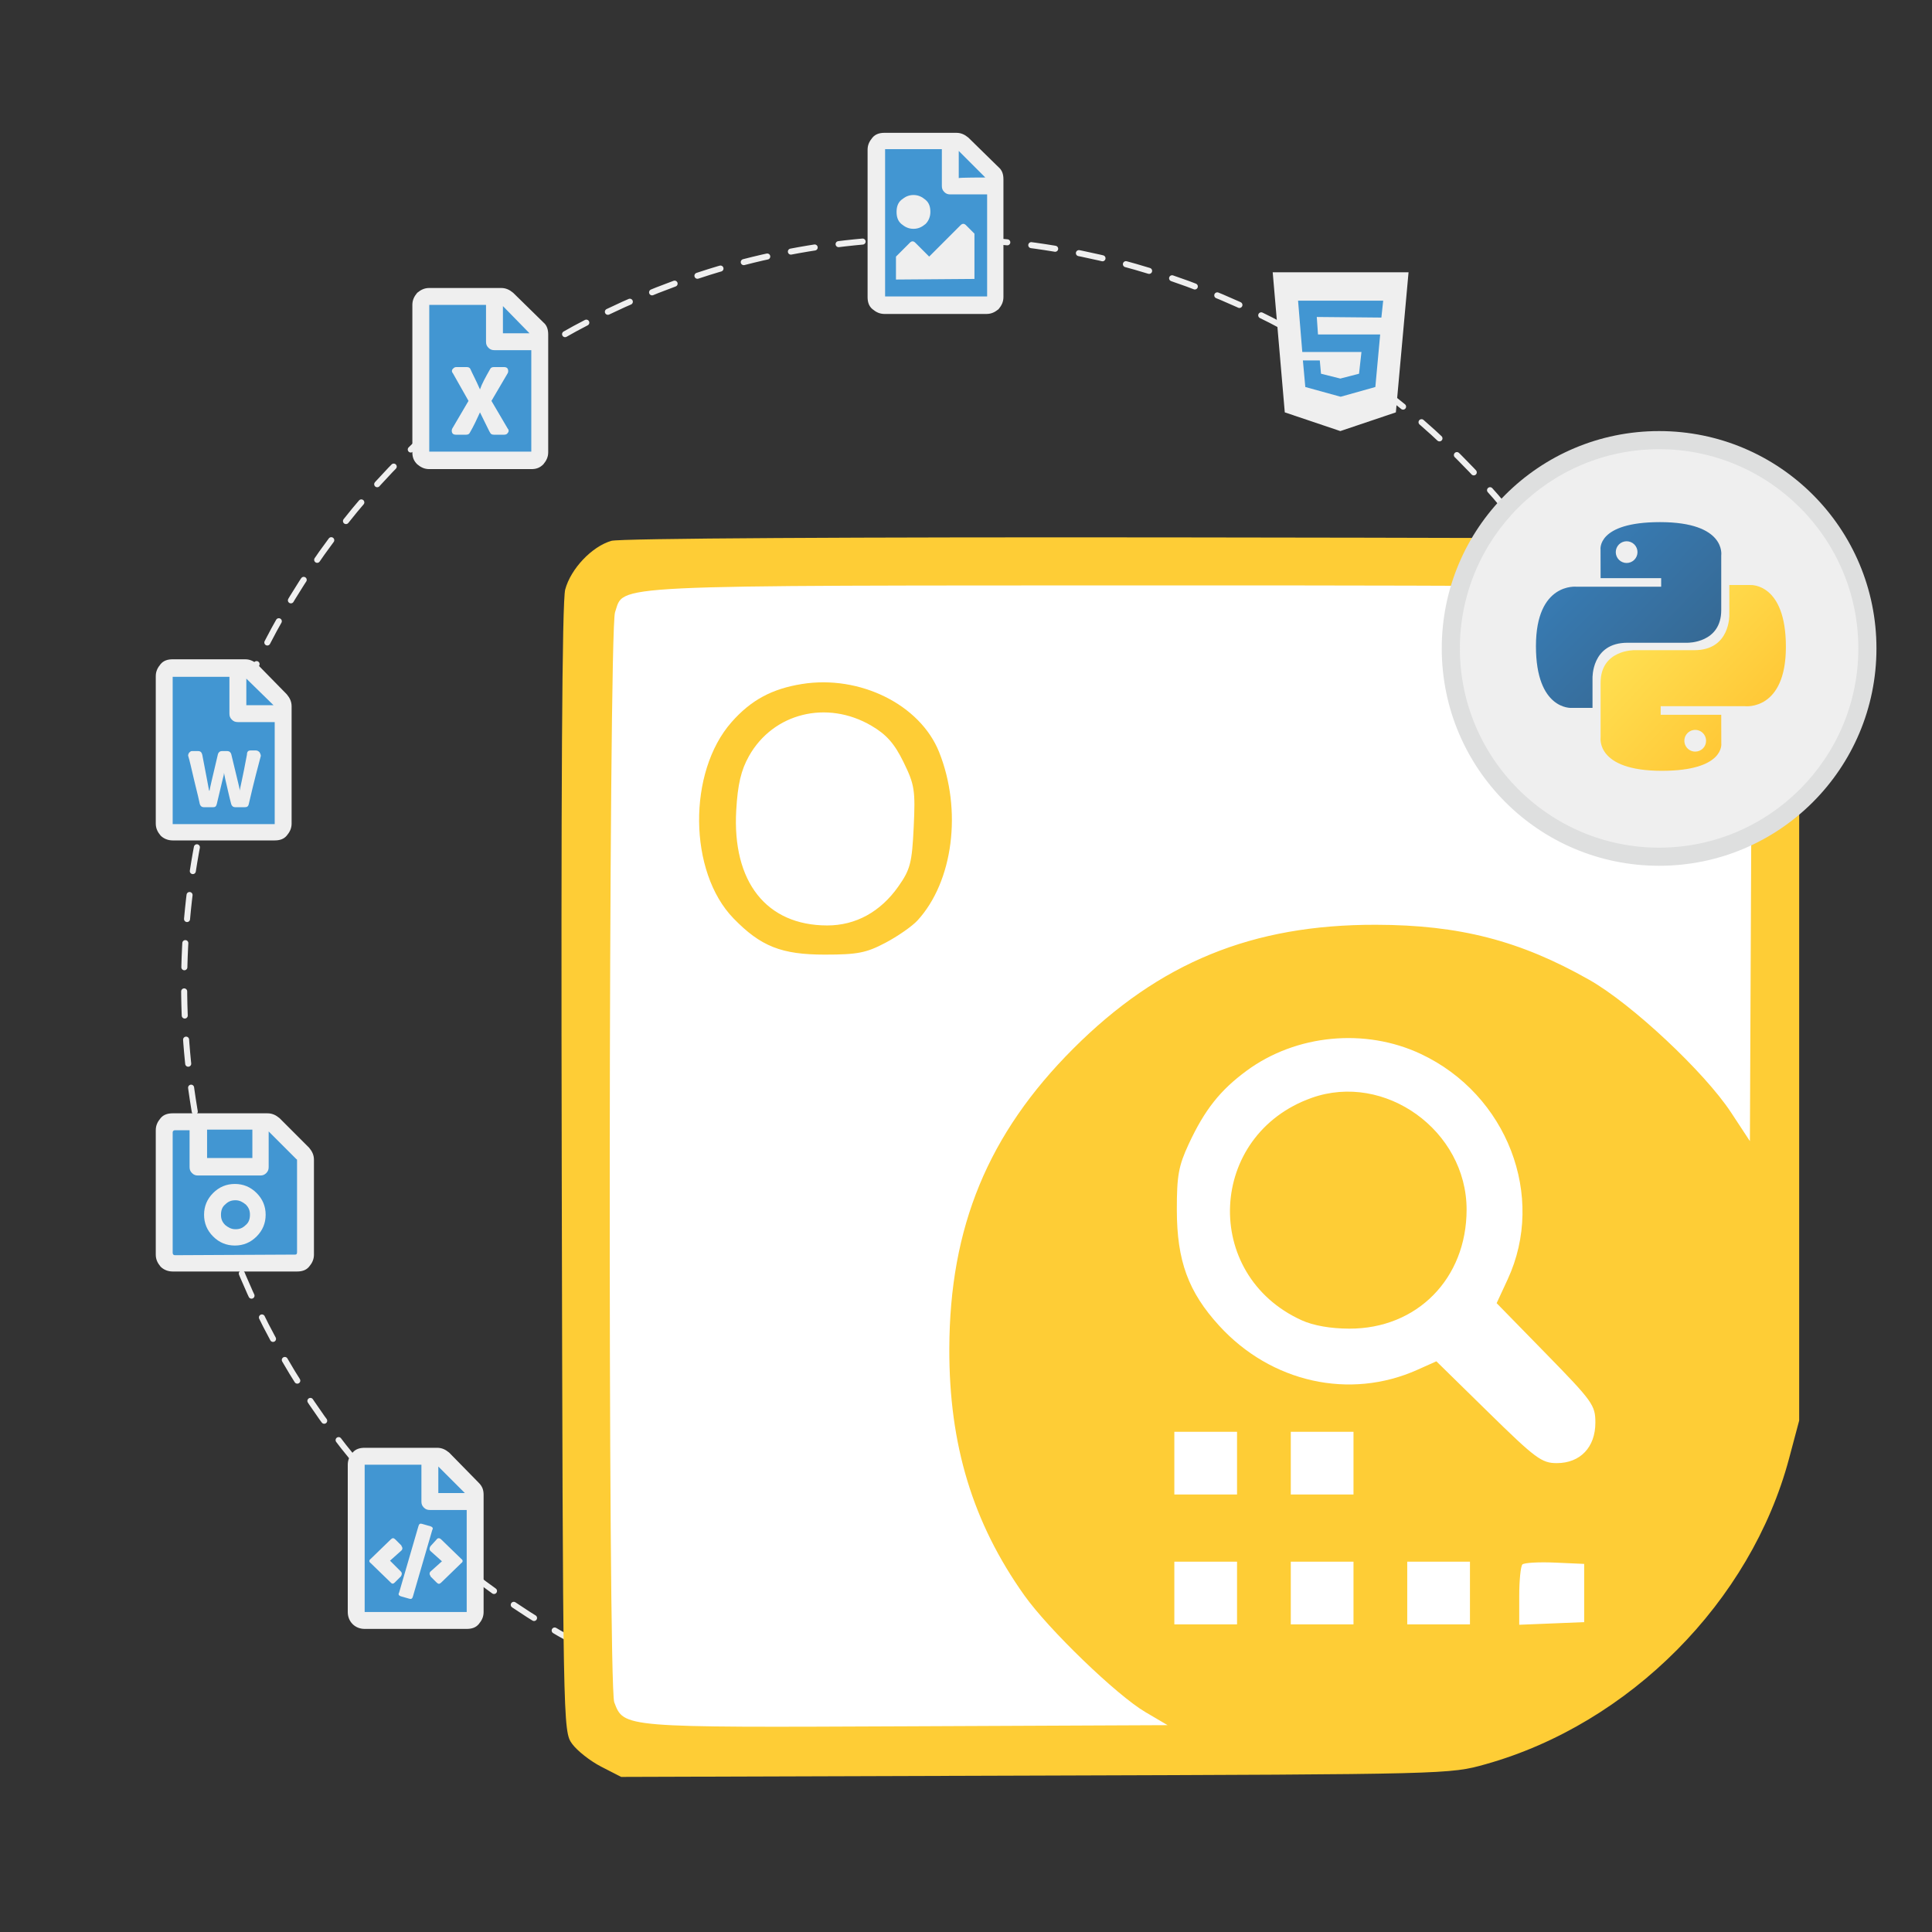 <svg width="320" height="320" viewBox="0 0 320 320" fill="none" xmlns="http://www.w3.org/2000/svg">
<rect x="0" y="0" width="320" height="320" fill="#333333" stroke="none"/>
<path d="M154.2 286.9C222.518 286.9 277.9 231.518 277.9 163.2C277.9 94.882 222.518 39.5 154.2 39.5C85.882 39.5 30.5 94.882 30.5 163.2C30.5 231.518 85.882 286.9 154.2 286.9Z" stroke="#EFEFEF" stroke-miterlimit="10" stroke-linecap="round" stroke-linejoin="round" stroke-dasharray="4 4"/>
<path d="M98 92H296V221C296 259.66 264.66 291 226 291H98V92Z" fill="white"/>
<path fill-rule="evenodd" clip-rule="evenodd" d="M101.261 89.579C98.026 90.524 94.544 94.196 93.615 97.645C93.096 99.574 92.908 130.906 93.041 193.627C93.237 286.299 93.245 286.754 94.765 288.839C95.605 289.991 97.775 291.694 99.588 292.623L102.882 294.313L171.507 294.094C240.063 293.875 240.138 293.873 246.068 292.208C269.922 285.509 290.01 265.27 296.326 241.574L298 235.291V165.924V96.558L296.346 94.238C295.435 92.962 293.432 91.293 291.894 90.528C289.209 89.194 285.379 89.133 196.361 89.014C141.027 88.94 102.671 89.168 101.261 89.579ZM285.209 97.711C290.468 99.171 290.244 96.956 290.031 145.444L289.839 189.009L286.725 184.272C282.303 177.546 270.252 166.269 263.238 162.294C251.754 155.785 241.735 153.199 227.891 153.172C207.408 153.131 192.03 159.423 177.776 173.677C163.654 187.798 157.288 203.217 157.236 223.421C157.196 239.315 161.121 252.215 169.65 264.225C173.692 269.915 184.961 280.784 189.721 283.582L193.393 285.74L150.153 285.931C102.971 286.141 103.344 286.171 101.738 281.947C100.66 279.113 100.787 104.516 101.869 101.412C103.489 96.764 98.802 96.989 194.877 96.962C253.501 96.945 283.342 97.192 285.209 97.711ZM132.824 113.294C127.832 114.094 124.37 115.971 121.164 119.613C113.869 127.9 114.034 144.434 121.489 152.11C126.002 156.757 129.433 158.117 136.638 158.115C142.018 158.114 143.49 157.827 146.654 156.157C148.694 155.082 151.084 153.417 151.964 152.458C157.878 146.019 159.396 134.185 155.543 124.558C152.399 116.706 142.416 111.755 132.824 113.294ZM144.33 120.201C146.838 121.671 148.149 123.157 149.657 126.239C151.484 129.972 151.629 130.906 151.338 136.994C151.055 142.924 150.774 144.01 148.806 146.812C145.838 151.035 141.729 153.289 137.009 153.284C126.941 153.273 121.256 146.065 121.945 134.185C122.192 129.894 122.741 127.566 124.052 125.233C128.064 118.094 136.966 115.885 144.33 120.201ZM235.343 174.573C249.623 181.292 256.102 198.124 249.715 211.908L247.891 215.845L256.068 224.213C263.8 232.125 264.244 232.746 264.244 235.639C264.244 239.71 261.736 242.339 257.855 242.339C255.352 242.339 254.343 241.588 246.507 233.907L237.907 225.475L234.765 226.882C223.575 231.896 210.541 228.998 201.938 219.585C196.817 213.981 194.933 208.838 194.921 200.422C194.913 194.737 195.205 193.113 196.888 189.491C199.523 183.82 202.097 180.565 206.507 177.328C214.69 171.321 226.114 170.23 235.343 174.573ZM217.235 181.849C200.028 187.983 199.001 211.14 215.602 218.68C217.533 219.557 220.367 220.056 223.48 220.066C234.705 220.104 242.915 211.773 242.915 200.346C242.915 187.275 229.374 177.522 217.235 181.849ZM204.893 242.339V247.533H199.699H194.506V242.339V237.146H199.699H204.893V242.339ZM224.182 242.339V247.533H218.988H213.795V242.339V237.146H218.988H224.182V242.339ZM204.893 263.854V269.047H199.699H194.506V263.854V258.661H199.699H204.893V263.854ZM224.182 263.854V269.047H218.988H213.795V263.854V258.661H218.988H224.182V263.854ZM243.471 263.854V269.047H238.278H233.084V263.854V258.661H238.278H243.471V263.854ZM262.389 263.854V268.676L257.01 268.895L251.632 269.113V264.381C251.632 261.779 251.868 259.414 252.157 259.125C252.446 258.837 254.866 258.697 257.536 258.816L262.389 259.032V263.854Z" fill="#FECD36"/>
<path d="M274.8 142C255.8 142 240.3 126.5 240.3 107.5C240.3 88.5 255.8 73 274.8 73C293.8 73 309.3 88.5 309.3 107.5C309.3 126.5 293.9 142 274.8 142Z" fill="#EFEFEF"/>
<path d="M274.8 74.4C293 74.4 307.8 89.2 307.8 107.4C307.8 125.6 293 140.4 274.8 140.4C256.6 140.4 241.8 125.6 241.8 107.4C241.8 89.2 256.6 74.4 274.8 74.4ZM274.8 71.4C254.9 71.4 238.8 87.5 238.8 107.4C238.8 127.3 254.9 143.4 274.8 143.4C294.7 143.4 310.8 127.3 310.8 107.4C310.8 87.5 294.7 71.4 274.8 71.4Z" fill="#DEDFDF"/>
<path d="M274.95 86.48C264.44 86.48 265.1 91.04 265.1 91.04L265.11 95.76H275.14V97.18H261.13C261.13 97.18 254.4 96.42 254.4 107.02C254.4 117.62 260.27 117.25 260.27 117.25H263.77V112.33C263.77 112.33 263.58 106.46 269.55 106.46H279.5C279.5 106.46 285.09 106.55 285.09 101.06V91.98C285.09 91.97 285.94 86.48 274.95 86.48ZM269.42 89.65C269.897 89.65 270.355 89.839 270.693 90.176C271.03 90.513 271.22 90.971 271.22 91.448C271.22 91.925 271.031 92.383 270.694 92.72C270.357 93.058 269.899 93.248 269.422 93.248C269.186 93.248 268.952 93.202 268.734 93.111C268.515 93.021 268.317 92.889 268.15 92.722C267.983 92.555 267.85 92.356 267.759 92.138C267.669 91.92 267.622 91.686 267.622 91.45C267.622 91.214 267.668 90.98 267.759 90.761C267.849 90.543 267.981 90.345 268.148 90.178C268.315 90.01 268.514 89.878 268.732 89.787C268.95 89.697 269.184 89.65 269.42 89.65Z" fill="url(#paint0_linear_403_2)"/>
<path d="M275.25 127.67C285.76 127.67 285.1 123.11 285.1 123.11L285.09 118.39H275.06V116.97H289.07C289.07 116.97 295.8 117.73 295.8 107.13C295.8 96.52 289.93 96.9 289.93 96.9H286.43V101.82C286.43 101.82 286.62 107.69 280.65 107.69H270.7C270.7 107.69 265.11 107.6 265.11 113.09V122.17C265.12 122.17 264.27 127.67 275.25 127.67ZM280.78 124.49C280.425 124.49 280.077 124.384 279.781 124.186C279.485 123.989 279.255 123.708 279.119 123.379C278.983 123.05 278.947 122.689 279.017 122.34C279.086 121.991 279.258 121.67 279.509 121.419C279.761 121.167 280.081 120.996 280.43 120.927C280.779 120.857 281.141 120.893 281.469 121.029C281.798 121.165 282.079 121.395 282.277 121.691C282.474 121.987 282.58 122.334 282.58 122.69C282.59 123.69 281.78 124.49 280.78 124.49Z" fill="url(#paint1_linear_403_2)"/>
<path d="M212.9 47.1L231.2 48.2L229.8 65.2L222.6 70.2L215.4 66.7L212.9 47.1Z" fill="#4296D2"/>
<path d="M159.3 50.4H163.4L164.8 47.1L165.4 27.7L158.8 23.9H146.3L145.3 38.1L145.8 50L159.3 50.4Z" fill="#4296D2"/>
<path d="M89 54.9L82.1 48.7L70.4 49.1L69.9 74.9L70.7 75.8H89V54.9Z" fill="#4296D2"/>
<path d="M46.5 116.5L40.3 110.3H28.1V137.2L46.5 137.6V116.5Z" fill="#4296D2"/>
<path d="M51 191.1L44.9 185.6L28.7 185.3L27.2 187.1V208.7L50.5 209.1L51 191.1Z" fill="#4296D2"/>
<path d="M78.8 247.1L72.8 241.1L58.4 240.7L59 268H77.7L78.8 247.1Z" fill="#4296D2"/>
<path d="M210.8 45.1H233.3L231.2 68.3L222 71.4L212.8 68.3L210.8 45.1ZM228.8 52.6L229.1 49.8H215L215.7 58.3H225.5L225.1 61.9L222 62.7L218.8 61.9L218.6 59.7H215.8L216.2 64.1L222 65.7H222.1L227.8 64.1L228.6 55.4H218.3L218.1 52.5L228.8 52.6Z" fill="#EFEFEF"/>
<path d="M165.4 27.7C166 28.2 166.2 28.9 166.2 29.7V49.2C166.2 50 165.9 50.6 165.4 51.2C164.8 51.7 164.2 52 163.4 52H146.5C145.7 52 145.1 51.7 144.5 51.2C143.9 50.7 143.7 50 143.7 49.2V24.8C143.7 24 144 23.4 144.5 22.8C145 22.2 145.7 22 146.5 22H158.4C159.2 22 159.8 22.3 160.4 22.8L165.4 27.7ZM146.6 49.1H163.5V32.2H157.4C157 32.2 156.7 32.1 156.4 31.8C156.1 31.5 156 31.2 156 30.8V24.7H146.6V49.1ZM149.3 33.1C149.9 32.6 150.5 32.3 151.3 32.3C152.1 32.3 152.7 32.6 153.3 33.1C153.9 33.6 154.1 34.3 154.1 35.1C154.1 35.9 153.8 36.6 153.3 37.1C152.7 37.6 152.1 37.9 151.3 37.9C150.5 37.9 149.9 37.6 149.3 37.1C148.7 36.6 148.5 35.9 148.5 35.1C148.5 34.3 148.7 33.6 149.3 33.1ZM148.4 46.3V42.5L150.7 40.2C151 39.9 151.3 39.9 151.6 40.2L153.9 42.5L159.1 37.3C159.4 37 159.7 37 160 37.3L161.4 38.7V46.2L148.4 46.3ZM163.2 29.4L158.8 25V29.5C158.8 29.4 163.2 29.4 163.2 29.4Z" fill="#EFEFEF"/>
<path d="M90 53.4C90.6 53.9 90.8 54.6 90.8 55.4V74.9C90.8 75.7 90.5 76.3 90 76.9C89.4 77.5 88.8 77.7 88 77.7H71.1C70.3 77.7 69.7 77.4 69.1 76.9C68.5 76.3 68.3 75.7 68.3 74.9V50.5C68.3 49.7 68.6 49.1 69.1 48.5C69.7 48 70.3 47.7 71.1 47.7H83C83.8 47.7 84.4 48 85 48.5L90 53.4ZM71.1 74.8H88V58H81.9C81.5 58 81.2 57.9 80.9 57.6C80.6 57.3 80.5 57 80.5 56.6V50.5H71.1V74.8ZM83.5 60.8C83.8 60.8 84 60.9 84.1 61.1C84.2 61.3 84.2 61.6 84.1 61.8C82.7 64.2 81.8 65.7 81.4 66.4L84.1 71C84.3 71.2 84.3 71.5 84.1 71.7C84 71.9 83.8 72 83.5 72H81.8C81.5 72 81.3 71.9 81.2 71.7C81.1 71.6 80.6 70.5 79.5 68.3C79 69.4 78.5 70.5 77.8 71.7C77.7 71.9 77.5 72 77.2 72H75.5C75.2 72 75 71.9 74.9 71.7C74.8 71.5 74.8 71.2 74.9 71L77.6 66.4L75 61.8C74.8 61.6 74.8 61.3 75 61.1C75.2 60.9 75.3 60.8 75.6 60.8H77.3C77.6 60.8 77.8 60.9 77.9 61.1C78.2 61.8 78.8 62.9 79.5 64.5C79.8 63.6 80.4 62.5 81.2 61.1C81.3 60.9 81.5 60.8 81.8 60.8H83.5ZM87.7 55.2L83.3 50.7V55.2H87.7Z" fill="#EFEFEF"/>
<path d="M47.5 115C48 115.6 48.3 116.2 48.3 117V136.4C48.3 137.2 48 137.8 47.5 138.4C47 139 46.3 139.2 45.5 139.2H28.6C27.8 139.2 27.1 138.9 26.6 138.4C26.1 137.8 25.8 137.2 25.8 136.4V112C25.8 111.2 26.1 110.6 26.6 110C27.1 109.4 27.8 109.2 28.6 109.2H40.6C41.4 109.2 42 109.5 42.6 110L47.5 115ZM28.6 136.5H45.5V119.6H39.4C39 119.6 38.7 119.5 38.4 119.2C38.1 118.9 38 118.6 38 118.2V112.1H28.6V136.5ZM41.5 124.3H42.4C42.6 124.3 42.8 124.4 43 124.6C43.1 124.8 43.2 125 43.2 125.2C42.8 126.7 42.1 129.3 41.2 133.2C41.1 133.6 40.9 133.7 40.5 133.7H39C38.6 133.7 38.4 133.5 38.3 133.2C38 132.1 37.7 130.7 37.3 129L37.1 128C37.1 128.3 37 128.6 36.9 129L35.9 133.2C35.8 133.6 35.6 133.7 35.3 133.7H33.8C33.4 133.7 33.2 133.5 33.1 133.2C33 132.7 32.7 131.4 32.2 129.4C31.7 127.3 31.4 125.9 31.2 125.3C31.1 125.1 31.2 124.9 31.3 124.7C31.5 124.5 31.6 124.4 31.8 124.4H32.8C33.2 124.4 33.4 124.6 33.5 125C34.2 128.7 34.6 130.7 34.6 130.8C34.6 130.8 34.6 130.9 34.7 131C34.7 130.8 35.2 128.7 36.1 124.9C36.2 124.6 36.4 124.4 36.8 124.4H37.6C38 124.4 38.2 124.6 38.3 124.9C39.2 128.7 39.7 130.6 39.7 130.8C39.7 130.8 39.7 130.9 39.7 131C39.7 130.8 40.2 128.8 40.9 125C40.9 124.5 41.1 124.3 41.5 124.3ZM45.3 116.8L40.8 112.4V116.8H45.3Z" fill="#EFEFEF"/>
<path d="M51.2 190.1C51.7 190.7 52 191.3 52 192.1V207.8C52 208.6 51.7 209.2 51.2 209.8C50.7 210.4 50 210.6 49.2 210.6H28.6C27.8 210.6 27.1 210.3 26.6 209.8C26.1 209.2 25.8 208.6 25.8 207.8V187.2C25.8 186.4 26.1 185.8 26.6 185.2C27.1 184.6 27.8 184.4 28.6 184.4H44.3C45.1 184.4 45.7 184.7 46.3 185.2L51.2 190.1ZM48.9 207.8C49.1 207.8 49.2 207.7 49.2 207.4V192.2C49.2 192.1 49.2 192 49.1 192L44.5 187.4V193.3C44.5 193.7 44.4 194 44.1 194.3C43.8 194.6 43.5 194.7 43.1 194.7H32.8C32.4 194.7 32.1 194.6 31.8 194.3C31.5 194 31.4 193.7 31.4 193.3V187.2H29C28.8 187.2 28.6 187.3 28.6 187.6V207.5C28.6 207.7 28.7 207.9 29 207.9L48.9 207.8ZM35.3 197.6C36.3 196.6 37.5 196.1 38.9 196.1C40.3 196.1 41.5 196.6 42.5 197.6C43.5 198.6 44 199.8 44 201.2C44 202.6 43.5 203.8 42.5 204.8C41.5 205.8 40.3 206.3 38.9 206.3C37.5 206.3 36.3 205.8 35.3 204.8C34.3 203.8 33.8 202.6 33.8 201.2C33.8 199.8 34.3 198.6 35.3 197.6ZM41.8 187.1H34.3V191.8H41.8V187.1ZM37.3 202.9C37.8 203.3 38.3 203.6 39 203.6C39.7 203.6 40.2 203.4 40.7 202.9C41.2 202.5 41.4 201.9 41.4 201.2C41.4 200.5 41.2 200 40.7 199.5C40.2 199.1 39.7 198.8 39 198.8C38.3 198.8 37.8 199 37.3 199.5C36.8 199.9 36.6 200.5 36.6 201.2C36.6 201.9 36.8 202.4 37.3 202.9Z" fill="#EFEFEF"/>
<path d="M79.3 245.6C79.9 246.2 80.1 246.8 80.1 247.6V267C80.1 267.8 79.8 268.4 79.3 269C78.8 269.6 78.1 269.8 77.3 269.8H60.4C59.6 269.8 58.9 269.5 58.4 269C57.9 268.5 57.6 267.8 57.6 267V242.6C57.6 241.8 57.9 241.2 58.4 240.6C58.9 240 59.6 239.8 60.4 239.8H72.4C73.2 239.8 73.8 240.1 74.4 240.6L79.3 245.6ZM77.3 267V250.1H71.2C70.8 250.1 70.5 250 70.2 249.7C69.9 249.4 69.8 249.1 69.8 248.7V242.6H60.4V267H77.3ZM66.4 260.3C66.6 260.5 66.6 260.8 66.4 261.1L65.4 262.1C65.3 262.2 65.2 262.3 65 262.3C64.9 262.3 64.8 262.2 64.7 262.1L61.4 258.9C61.1 258.7 61.1 258.4 61.4 258.2L64.7 255C65 254.7 65.2 254.7 65.5 255L66.5 256V256.1C66.7 256.3 66.7 256.6 66.5 256.8L64.6 258.5L66.4 260.3ZM69.9 252.4L71.3 252.8C71.6 252.9 71.8 253.1 71.6 253.4L68.4 264.4C68.3 264.8 68.1 264.9 67.8 264.8L66.4 264.4C66.1 264.3 65.9 264.1 66.1 263.8L69.3 252.8C69.4 252.4 69.6 252.3 69.9 252.4ZM71.3 256.9C71.1 256.7 71.1 256.4 71.3 256.1L72.3 255C72.5 254.7 72.8 254.7 73.1 255L76.4 258.2C76.7 258.4 76.7 258.7 76.4 258.9L73.1 262.1C72.8 262.4 72.6 262.4 72.3 262.1L71.3 261.1V261C71.1 260.8 71.1 260.5 71.3 260.3L73.2 258.6L71.3 256.9ZM72.6 242.9V247.3H77L72.6 242.9Z" fill="#EFEFEF"/>
<defs>
<linearGradient id="paint0_linear_403_2" x1="258.288" y1="90.317" x2="278.787" y2="110.58" gradientUnits="userSpaceOnUse">
<stop stop-color="#387EB8"/>
<stop offset="1" stop-color="#366994"/>
</linearGradient>
<linearGradient id="paint1_linear_403_2" x1="270.883" y1="103.326" x2="292.898" y2="124.156" gradientUnits="userSpaceOnUse">
<stop stop-color="#FFE052"/>
<stop offset="1" stop-color="#FFC331"/>
</linearGradient>
</defs>
</svg>
